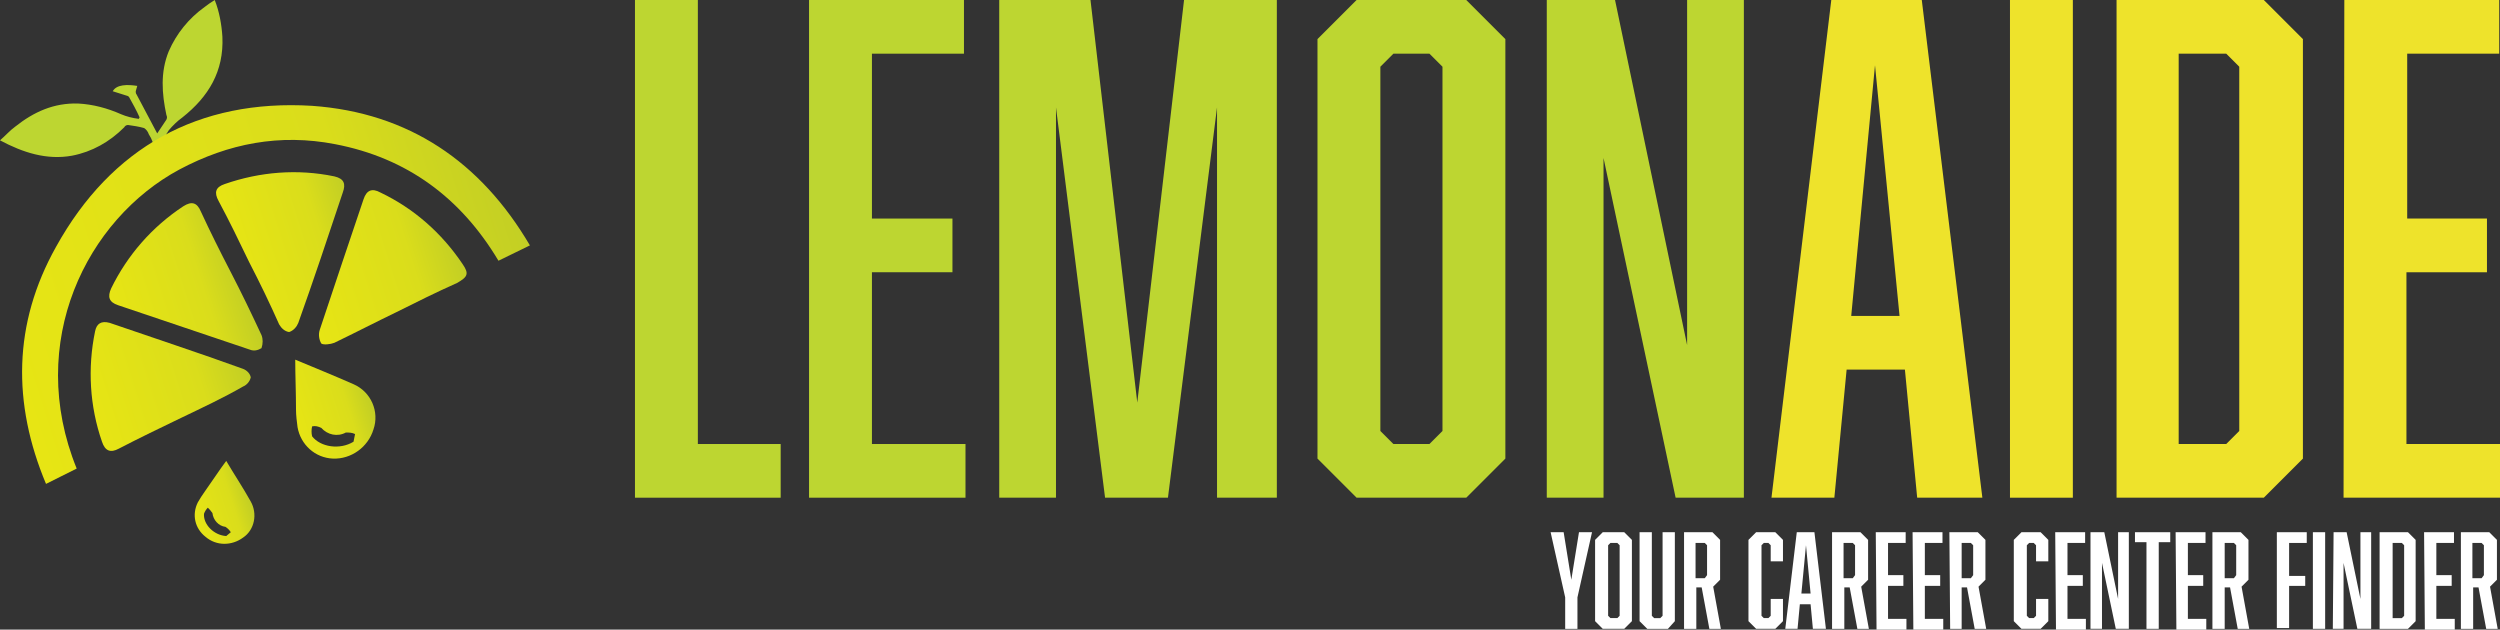 <?xml version="1.0" encoding="UTF-8" standalone="no"?>
<!-- Generator: Adobe Illustrator 19.2.1, SVG Export Plug-In . SVG Version: 6.00 Build 0)  -->

<svg
   xmlns:dc="http://purl.org/dc/elements/1.1/"
   xmlns:cc="http://creativecommons.org/ns#"
   xmlns:rdf="http://www.w3.org/1999/02/22-rdf-syntax-ns#"
   xmlns:svg="http://www.w3.org/2000/svg"
   xmlns="http://www.w3.org/2000/svg"
   xmlns:sodipodi="http://sodipodi.sourceforge.net/DTD/sodipodi-0.dtd"
   xmlns:inkscape="http://www.inkscape.org/namespaces/inkscape"
   version="1.1"
   id="Layer_1"
   x="0px"
   y="0px"
   viewBox="0 0 326 82.1"
   xml:space="preserve"
   inkscape:version="0.91 r"
   sodipodi:docname="lemonaide-logo.svg"
   width="326"
   height="82.1"><rect x="0" y="0" width="326" height="82.1" fill="#333333" stroke="none"/><defs
     id="defs3842" /><sodipodi:namedview
     pagecolor="#ffffff"
     bordercolor="#666666"
     borderopacity="1"
     objecttolerance="10"
     gridtolerance="10"
     guidetolerance="10"
     inkscape:pageopacity="0"
     inkscape:pageshadow="2"
     inkscape:window-width="1680"
     inkscape:window-height="1023"
     id="namedview3840"
     showgrid="false"
     showborder="true"
     fit-margin-top="0"
     fit-margin-left="0"
     fit-margin-right="0"
     fit-margin-bottom="0"
     inkscape:zoom="3.579932"
     inkscape:cx="163"
     inkscape:cy="37.400129"
     inkscape:window-x="0"
     inkscape:window-y="0"
     inkscape:window-maximized="1"
     inkscape:current-layer="Layer_1" /><style
     type="text/css"
     id="style3709">
	.st0{fill:#FFFFFF;}
	.st1{fill:#BDD631;}
	.st2{fill:#EEE32B;}
	.st3{fill:url(#SVGID_1_);}
	.st4{fill:url(#SVGID_2_);}
	.st5{fill:url(#SVGID_3_);}
	.st6{fill:url(#SVGID_4_);}
	.st7{fill:url(#SVGID_5_);}
	.st8{fill:url(#SVGID_6_);}
	.st9{fill:url(#SVGID_7_);}
</style><title
     id="title3711">Final-Logo-Lemonaide</title><path
     class="st0"
     d="m 204.1,82 0,-4.1 -1.9,-8.5 1.7,0 1,6.2 1,-6.2 1.7,0 -1.9,8.5 0,4.1 -1.6,0 z"
     id="path3713"
     inkscape:connector-curvature="0"
     style="fill:#ffffff" /><path
     class="st0"
     d="m 212.8,81 -1,1 -2.8,0 -1,-1 0,-10.6 1,-1 2.8,0 1,1 0,10.6 0,0 z m -2.8,-10.2 -0.3,0.3 0,9.2 0.3,0.3 0.9,0 0.3,-0.3 0,-9.2 -0.3,-0.3 -0.9,0 z"
     id="path3715"
     inkscape:connector-curvature="0"
     style="fill:#ffffff" /><path
     class="st0"
     d="m 217.5,82 -2.7,0 -1,-1 0,-11.6 1.6,0 0,10.9 0.3,0.3 0.8,0 0.3,-0.3 0,-10.9 1.6,0 0,11.6 -0.9,1 z"
     id="path3717"
     inkscape:connector-curvature="0"
     style="fill:#ffffff" /><path
     class="st0"
     d="m 219.6,69.4 3.7,0 1,1 0,5.2 -0.9,0.9 1,5.5 -1.5,0 -1,-5.4 -0.7,0 0,5.4 -1.6,0 0,-12.6 0,0 z m 3,5.6 0,-3.9 -0.3,-0.3 -1.2,0 0,4.6 1.2,0 0.3,-0.4 z"
     id="path3719"
     inkscape:connector-curvature="0"
     style="fill:#ffffff" /><path
     class="st0"
     d="m 228,70.4 1,-1 2.5,0 1,1 0,2.8 -1.6,0 0,-2.1 -0.3,-0.3 -0.6,0 -0.3,0.3 0,9.2 0.3,0.3 0.6,0 0.3,-0.3 0,-2.2 1.6,0 0,2.9 -1,1 -2.5,0 -1,-1 0,-10.6 z"
     id="path3721"
     inkscape:connector-curvature="0"
     style="fill:#ffffff" /><path
     class="st0"
     d="m 234.7,78.8 -0.3,3.2 -1.6,0 1.5,-12.6 2.3,0 1.5,12.6 -1.7,0 -0.3,-3.2 -1.4,0 z m 0.8,-7.7 -0.6,6.3 1.2,0 -0.6,-6.3 z"
     id="path3723"
     inkscape:connector-curvature="0"
     style="fill:#ffffff" /><path
     class="st0"
     d="m 238.9,69.4 3.7,0 1,1 0,5.2 -0.9,0.9 1,5.5 -1.5,0 -1,-5.4 -0.7,0 0,5.4 -1.6,0 0,-12.6 0,0 z m 3,5.6 0,-3.9 -0.3,-0.3 -1.2,0 0,4.6 1.2,0 0.3,-0.4 z"
     id="path3725"
     inkscape:connector-curvature="0"
     style="fill:#ffffff" /><path
     class="st0"
     d="m 244.6,69.4 3.9,0 0,1.4 -2.3,0 0,4.2 2,0 0,1.4 -2,0 0,4.3 2.4,0 0,1.4 -3.9,0 -0.1,-12.7 0,0 z"
     id="path3727"
     inkscape:connector-curvature="0"
     style="fill:#ffffff" /><path
     class="st0"
     d="m 249.4,69.4 3.9,0 0,1.4 -2.3,0 0,4.2 2,0 0,1.4 -2,0 0,4.3 2.4,0 0,1.4 -3.9,0 -0.1,-12.7 0,0 z"
     id="path3729"
     inkscape:connector-curvature="0"
     style="fill:#ffffff" /><path
     class="st0"
     d="m 254.2,69.4 3.7,0 1,1 0,5.2 -0.9,0.9 1,5.5 -1.5,0 -1,-5.4 -0.7,0 0,5.4 -1.5,0 -0.1,-12.6 0,0 z m 3.1,5.6 0,-3.9 -0.3,-0.3 -1.2,0 0,4.6 1.2,0 0.3,-0.4 z"
     id="path3731"
     inkscape:connector-curvature="0"
     style="fill:#ffffff" /><path
     class="st0"
     d="m 262.6,70.4 1,-1 2.5,0 1,1 0,2.8 -1.6,0 0,-2.1 -0.3,-0.3 -0.6,0 -0.3,0.3 0,9.2 0.3,0.3 0.6,0 0.3,-0.3 0,-2.2 1.6,0 0,2.9 -1,1 -2.5,0 -1,-1 0,-10.6 z"
     id="path3733"
     inkscape:connector-curvature="0"
     style="fill:#ffffff" /><path
     class="st0"
     d="m 268,69.4 3.9,0 0,1.4 -2.3,0 0,4.2 2,0 0,1.4 -2,0 0,4.3 2.4,0 0,1.4 -3.9,0 -0.1,-12.7 0,0 z"
     id="path3735"
     inkscape:connector-curvature="0"
     style="fill:#ffffff" /><path
     class="st0"
     d="m 272.7,69.4 1.7,0 1.8,8.7 0,-8.7 1.4,0 0,12.6 -1.7,0 -1.8,-8.6 0,8.6 -1.5,0 0,-12.6 0.1,0 z"
     id="path3737"
     inkscape:connector-curvature="0"
     style="fill:#ffffff" /><path
     class="st0"
     d="m 281.5,70.7 0,11.3 -1.6,0 0,-11.3 -1.5,0 0,-1.3 4.6,0 0,1.3 -1.5,0 0,0 z"
     id="path3739"
     inkscape:connector-curvature="0"
     style="fill:#ffffff" /><path
     class="st0"
     d="m 283.7,69.4 3.9,0 0,1.4 -2.3,0 0,4.2 2,0 0,1.4 -2,0 0,4.3 2.4,0 0,1.4 -3.9,0 -0.1,-12.7 0,0 z"
     id="path3741"
     inkscape:connector-curvature="0"
     style="fill:#ffffff" /><path
     class="st0"
     d="m 288.5,69.4 3.7,0 1,1 0,5.2 -0.9,0.9 1,5.5 -1.5,0 -1,-5.4 -0.7,0 0,5.4 -1.6,0 0,-12.6 0,0 z m 3.1,5.6 0,-3.9 -0.3,-0.3 -1.2,0 0,4.6 1.2,0 0.3,-0.4 z"
     id="path3743"
     inkscape:connector-curvature="0"
     style="fill:#ffffff" /><path
     class="st0"
     d="m 300.8,70.8 -2.3,0 0,4.3 2.1,0 0,1.3 -2.1,0 0,5.5 -1.6,0 0,-12.5 3.9,0 0,1.4 0,0 z"
     id="path3745"
     inkscape:connector-curvature="0"
     style="fill:#ffffff" /><path
     class="st0"
     d="m 301.6,69.4 1.6,0 0,12.6 -1.6,0 0,-12.6 z"
     id="path3747"
     inkscape:connector-curvature="0"
     style="fill:#ffffff" /><path
     class="st0"
     d="m 304.3,69.4 1.7,0 1.8,8.7 0,-8.7 1.4,0 0,12.6 -1.8,0 -1.8,-8.6 0,8.6 -1.4,0 0.1,-12.6 0,0 z"
     id="path3749"
     inkscape:connector-curvature="0"
     style="fill:#ffffff" /><path
     class="st0"
     d="m 315,70.4 0,10.6 -1,1 -3.7,0 0,-12.6 3.7,0 1,1 z m -1.5,9.9 0,-9.2 -0.3,-0.3 -1.2,0 0,9.8 1.2,0 0.3,-0.3 z"
     id="path3751"
     inkscape:connector-curvature="0"
     style="fill:#ffffff" /><path
     class="st0"
     d="m 316.1,69.4 3.9,0 0,1.4 -2.3,0 0,4.2 2,0 0,1.4 -2,0 0,4.3 2.4,0 0,1.4 -3.9,0 -0.1,-12.7 0,0 z"
     id="path3753"
     inkscape:connector-curvature="0"
     style="fill:#ffffff" /><path
     class="st0"
     d="m 320.9,69.4 3.7,0 1,1 0,5.2 -0.9,0.9 1,5.5 -1.5,0 -1,-5.4 -0.7,0 0,5.4 -1.6,0 0,-12.6 0,0 z m 3,5.6 0,-3.9 -0.3,-0.3 -1.2,0 0,4.6 1.2,0 0.3,-0.4 z"
     id="path3755"
     inkscape:connector-curvature="0"
     style="fill:#ffffff" /><path
     class="st1"
     d="M 82.8,64.9 82.8,0 91,0 l 0,57.9 10.8,0 0,7 -19,0 z"
     id="path3757"
     inkscape:connector-curvature="0"
     style="fill:#bdd631" /><path
     class="st1"
     d="m 105.5,0 20.2,0 0,7 -12,0 0,21.5 10.5,0 0,7 -10.5,0 0,22.4 12.2,0 0,7 -20.4,0 L 105.5,0 l 0,0 z"
     id="path3759"
     inkscape:connector-curvature="0"
     style="fill:#bdd631" /><path
     class="st1"
     d="m 144.1,64.9 -6.4,-50.9 0,50.9 -7.4,0 L 130.3,0 142.2,0 148.3,52.5 154.4,0 l 12.1,0 0,64.9 -7.8,0 0,-50.9 -6.4,50.9 -8.2,0 z"
     id="path3761"
     inkscape:connector-curvature="0"
     style="fill:#bdd631" /><path
     class="st1"
     d="m 196.3,59.8 -5.1,5.1 -14.3,0 -5.1,-5.1 0,-54.7 L 176.9,0 l 14.3,0 5.1,5.1 0,54.7 0,0 z M 181.7,7 180,8.7 l 0,47.5 1.7,1.7 4.7,0 1.7,-1.7 0,-47.5 -1.7,-1.7 -4.7,0 0,0 z"
     id="path3763"
     inkscape:connector-curvature="0"
     style="fill:#bdd631" /><path
     class="st1"
     d="M 201.7,0 210.6,0 220,45 220,0 l 7.4,0 0,64.9 -8.9,0 -9.4,-44.3 0,44.3 -7.4,0 L 201.7,0 l 0,0 z"
     id="path3765"
     inkscape:connector-curvature="0"
     style="fill:#bdd631" /><path
     class="st2"
     d="m 240.8,48.2 -1.6,16.7 -8.2,0 L 238.8,0 l 11.8,0 7.9,64.9 -8.5,0 -1.6,-16.7 c 0,0 -7.6,0 -7.6,0 z m 3.7,-39.7 -3.1,32.7 6.3,0 -3.2,-32.7 z"
     id="path3767"
     inkscape:connector-curvature="0"
     style="fill:#eee32b" /><path
     class="st2"
     d="m 262.1,0 8.2,0 0,64.9 -8.2,0 L 262.1,0 l 0,0 z"
     id="path3769"
     inkscape:connector-curvature="0"
     style="fill:#eee32b" /><path
     class="st2"
     d="m 300.3,5.1 0,54.7 -5.1,5.1 -19.2,0 L 276,0 l 19.2,0 5.1,5.1 z m -8.3,51.1 0,-47.5 -1.7,-1.7 -6.2,0 0,50.9 6.2,0 1.7,-1.7 z"
     id="path3771"
     inkscape:connector-curvature="0"
     style="fill:#eee32b" /><path
     class="st2"
     d="m 305.7,0 20.2,0 0,7 -12,0 0,21.5 10.4,0 0,7 -10.5,0 0,22.4 12.2,0 0,7 -20.4,0 L 305.7,0 l 0,0 z"
     id="path3773"
     inkscape:connector-curvature="0"
     style="fill:#eee32b" /><path
     class="st1"
     d="m 9.4,20.3 c 2.6,-0.5 4.9,-1.8 6.8,-3.7 0.1,-0.2 0.3,-0.3 0.5,-0.3 0.7,0.1 1.4,0.2 2.1,0.4 0.3,0.2 0.5,0.5 0.6,0.8 0.2,0.3 0.4,0.7 0.5,1 0.4,1 1.2,1.8 1.2,2.9 0.1,0.1 0.3,0.2 0.4,0.2 0.3,-0.1 0.6,-0.3 0.9,-0.4 0.4,-0.2 0.4,-0.4 0.1,-0.7 -1.3,-1.1 -1.5,-2.1 -0.5,-3.5 0.5,-0.6 1.1,-1.2 1.8,-1.7 3.4,-2.7 5.4,-6 5.2,-10.5 C 28.9,3.2 28.6,1.5 28,0 27.5,0.3 27.1,0.6 26.7,0.9 24.6,2.4 23,4.4 22,6.7 c -1.1,2.7 -0.9,5.5 -0.3,8.3 0.1,0.2 0.1,0.4 0,0.6 -0.4,0.6 -0.8,1.2 -1.2,1.8 -0.9,-1.7 -1.8,-3.4 -2.7,-5.1 -0.1,-0.1 -0.1,-0.3 -0.1,-0.4 l 0.2,-0.7 c -1.3,-0.2 -2.7,-0.2 -3.2,0.7 0.6,0.2 1.3,0.4 1.9,0.6 0.1,0 0.1,0.1 0.2,0.1 0.5,0.9 1,1.8 1.4,2.7 l -0.1,0.2 c -0.8,-0.1 -1.6,-0.3 -2.3,-0.6 -1.8,-0.8 -3.7,-1.3 -5.6,-1.4 -3.2,-0.1 -5.8,1.1 -8.2,3 -0.7,0.5 -1.3,1.2 -2,1.8 3,1.6 6.1,2.6 9.4,2 z"
     id="path3775"
     inkscape:connector-curvature="0"
     style="fill:#bdd631" /><linearGradient
     id="SVGID_1_"
     gradientUnits="userSpaceOnUse"
     x1="-45.345"
     y1="1195.265"
     x2="24.378"
     y2="1195.265"
     gradientTransform="matrix(0.954,-0.301,0.301,0.954,-316.621,-1109.017)"><stop
       offset="0"
       style="stop-color:#E7E514"
       id="stop3778" /><stop
       offset="0.7"
       style="stop-color:#DADD1B"
       id="stop3780" /><stop
       offset="1"
       style="stop-color:#C3CF24"
       id="stop3782" /></linearGradient><path
     class="st3"
     d="M 69.1,32 65,34 C 60.1,25.8 53.1,20.6 43.7,18.8 c -7.2,-1.4 -13.9,-0.1 -20.3,3.3 C 11.3,28.6 3.3,44.6 10,61.1 L 6,63.1 C 1.6,52.6 1.7,42.2 7.3,32.2 14.5,19.2 25.9,12.9 40.7,13.8 c 12.6,0.9 22,7.3 28.4,18.2 z"
     id="path3784"
     inkscape:connector-curvature="0"
     style="fill:url(#SVGID_1_)" /><linearGradient
     id="SVGID_2_"
     gradientUnits="userSpaceOnUse"
     x1="-12.585"
     y1="1195.083"
     x2="3.782"
     y2="1195.083"
     gradientTransform="matrix(0.954,-0.301,0.301,0.954,-316.621,-1109.017)"><stop
       offset="0"
       style="stop-color:#E7E514"
       id="stop3787" /><stop
       offset="0.7"
       style="stop-color:#DADD1B"
       id="stop3789" /><stop
       offset="1"
       style="stop-color:#C3CF24"
       id="stop3791" /></linearGradient><path
     class="st4"
     d="m 32.5,34.2 c -1.3,-2.7 -2.6,-5.4 -4,-8 -0.6,-1.1 -0.4,-1.8 0.8,-2.2 4.6,-1.6 9.5,-2 14.3,-1 1.3,0.3 1.5,1 1.1,2.1 -1.9,5.7 -3.8,11.4 -5.8,17 -0.2,0.5 -0.6,1 -1.2,1.2 -0.6,-0.1 -1,-0.5 -1.3,-1 -1.2,-2.7 -2.5,-5.4 -3.9,-8.1 z"
     id="path3793"
     inkscape:connector-curvature="0"
     style="fill:url(#SVGID_2_)" /><linearGradient
     id="SVGID_3_"
     gradientUnits="userSpaceOnUse"
     x1="-30.057"
     y1="1196.096"
     x2="-12.564"
     y2="1196.096"
     gradientTransform="matrix(0.954,-0.301,0.301,0.954,-316.621,-1109.017)"><stop
       offset="0"
       style="stop-color:#E7E514"
       id="stop3796" /><stop
       offset="0.7"
       style="stop-color:#DADD1B"
       id="stop3798" /><stop
       offset="1"
       style="stop-color:#C3CF24"
       id="stop3800" /></linearGradient><path
     class="st5"
     d="m 30.1,35.5 c 1.4,2.7 2.7,5.4 4,8.2 0.2,0.5 0.2,1.1 0,1.7 -0.5,0.3 -1,0.4 -1.5,0.2 -5.7,-1.9 -11.5,-3.9 -17.2,-5.8 -1.2,-0.4 -1.4,-1.1 -0.9,-2.2 2.1,-4.3 5.3,-8 9.4,-10.7 1.1,-0.7 1.8,-0.5 2.3,0.7 1.2,2.6 2.5,5.2 3.9,7.9 z"
     id="path3802"
     inkscape:connector-curvature="0"
     style="fill:url(#SVGID_3_)" /><linearGradient
     id="SVGID_4_"
     gradientUnits="userSpaceOnUse"
     x1="-5.468"
     y1="1199.913"
     x2="15.438"
     y2="1199.913"
     gradientTransform="matrix(0.954,-0.301,0.301,0.954,-316.621,-1109.017)"><stop
       offset="0"
       style="stop-color:#E7E514"
       id="stop3805" /><stop
       offset="0.7"
       style="stop-color:#DADD1B"
       id="stop3807" /><stop
       offset="1"
       style="stop-color:#C3CF24"
       id="stop3809" /></linearGradient><path
     class="st6"
     d="m 51.7,40.7 c -2.7,1.3 -5.4,2.7 -8.1,4 -0.5,0.2 -1.4,0.3 -1.7,0.1 -0.3,-0.5 -0.4,-1.2 -0.2,-1.8 1.9,-5.7 3.8,-11.4 5.7,-17 0.4,-1.2 1.1,-1.5 2.2,-0.9 4.4,2.1 8,5.3 10.7,9.3 0.9,1.3 0.7,1.7 -0.7,2.5 -2.7,1.2 -5.3,2.5 -7.9,3.8 z"
     id="path3811"
     inkscape:connector-curvature="0"
     style="fill:url(#SVGID_4_)" /><linearGradient
     id="SVGID_5_"
     gradientUnits="userSpaceOnUse"
     x1="-36.585"
     y1="1205.219"
     x2="-15.514"
     y2="1205.219"
     gradientTransform="matrix(0.954,-0.301,0.301,0.954,-316.621,-1109.017)"><stop
       offset="0"
       style="stop-color:#E7E514"
       id="stop3814" /><stop
       offset="0.7"
       style="stop-color:#DADD1B"
       id="stop3816" /><stop
       offset="1"
       style="stop-color:#C3CF24"
       id="stop3818" /></linearGradient><path
     class="st7"
     d="m 23.6,54.5 c -2.7,1.3 -5.4,2.6 -8.1,4 -1.1,0.6 -1.8,0.3 -2.2,-0.9 -1.6,-4.6 -1.9,-9.6 -0.9,-14.4 0.2,-1 0.8,-1.4 1.9,-1.1 5.8,2 11.6,3.9 17.4,6 0.5,0.2 0.9,0.6 1,1.1 -0.1,0.5 -0.5,1 -1,1.2 -2.6,1.5 -5.4,2.8 -8.1,4.1 z"
     id="path3820"
     inkscape:connector-curvature="0"
     style="fill:url(#SVGID_5_)" /><linearGradient
     id="SVGID_6_"
     gradientUnits="userSpaceOnUse"
     x1="-11.716"
     y1="1216.272"
     x2="-1.374"
     y2="1216.272"
     gradientTransform="matrix(0.954,-0.301,0.301,0.954,-316.621,-1109.017)"><stop
       offset="0"
       style="stop-color:#E7E514"
       id="stop3823" /><stop
       offset="0.7"
       style="stop-color:#DADD1B"
       id="stop3825" /><stop
       offset="1"
       style="stop-color:#C3CF24"
       id="stop3827" /></linearGradient><path
     class="st8"
     d="m 38.5,46.9 c 2.4,1 5.1,2.1 7.6,3.2 2.3,1 3.4,3.6 2.6,5.9 -0.7,2.3 -2.9,3.9 -5.3,3.8 -2.3,-0.1 -4.2,-1.8 -4.6,-4.1 -0.1,-0.8 -0.2,-1.5 -0.2,-2.3 0,-2.2 -0.1,-4.4 -0.1,-6.5 z m 7.6,10.7 0.2,-1 c -0.4,-0.2 -0.8,-0.2 -1.2,-0.2 -1.1,0.6 -2.4,0.3 -3.2,-0.6 -0.4,-0.2 -0.8,-0.3 -1.2,-0.2 -0.1,0.4 -0.1,0.9 0,1.3 1.1,1.4 3.6,1.8 5.4,0.7 z"
     id="path3829"
     inkscape:connector-curvature="0"
     style="fill:url(#SVGID_6_)" /><linearGradient
     id="SVGID_7_"
     gradientUnits="userSpaceOnUse"
     x1="-28.012"
     y1="1224.321"
     x2="-20.279"
     y2="1224.321"
     gradientTransform="matrix(0.954,-0.301,0.301,0.954,-316.621,-1109.017)"><stop
       offset="0"
       style="stop-color:#E7E514"
       id="stop3832" /><stop
       offset="0.7"
       style="stop-color:#DADD1B"
       id="stop3834" /><stop
       offset="1"
       style="stop-color:#C3CF24"
       id="stop3836" /></linearGradient><path
     class="st9"
     d="m 29.5,60.1 c 1,1.7 2.2,3.5 3.2,5.3 0.9,1.6 0.5,3.7 -1,4.7 -1.5,1.1 -3.5,1.1 -4.9,-0.1 -1.4,-1.1 -1.8,-2.9 -1,-4.5 0.3,-0.5 0.6,-1 0.9,-1.4 1,-1.4 1.9,-2.8 2.8,-4 z m 0,9.8 0.6,-0.5 c -0.2,-0.3 -0.4,-0.5 -0.7,-0.7 -0.9,-0.1 -1.6,-0.9 -1.7,-1.8 -0.2,-0.3 -0.4,-0.5 -0.6,-0.7 -0.2,0.2 -0.4,0.5 -0.5,0.8 -0.1,1.4 1.3,2.8 2.9,2.9 l 0,0 z"
     id="path3838"
     inkscape:connector-curvature="0"
     style="fill:url(#SVGID_7_)" /></svg>